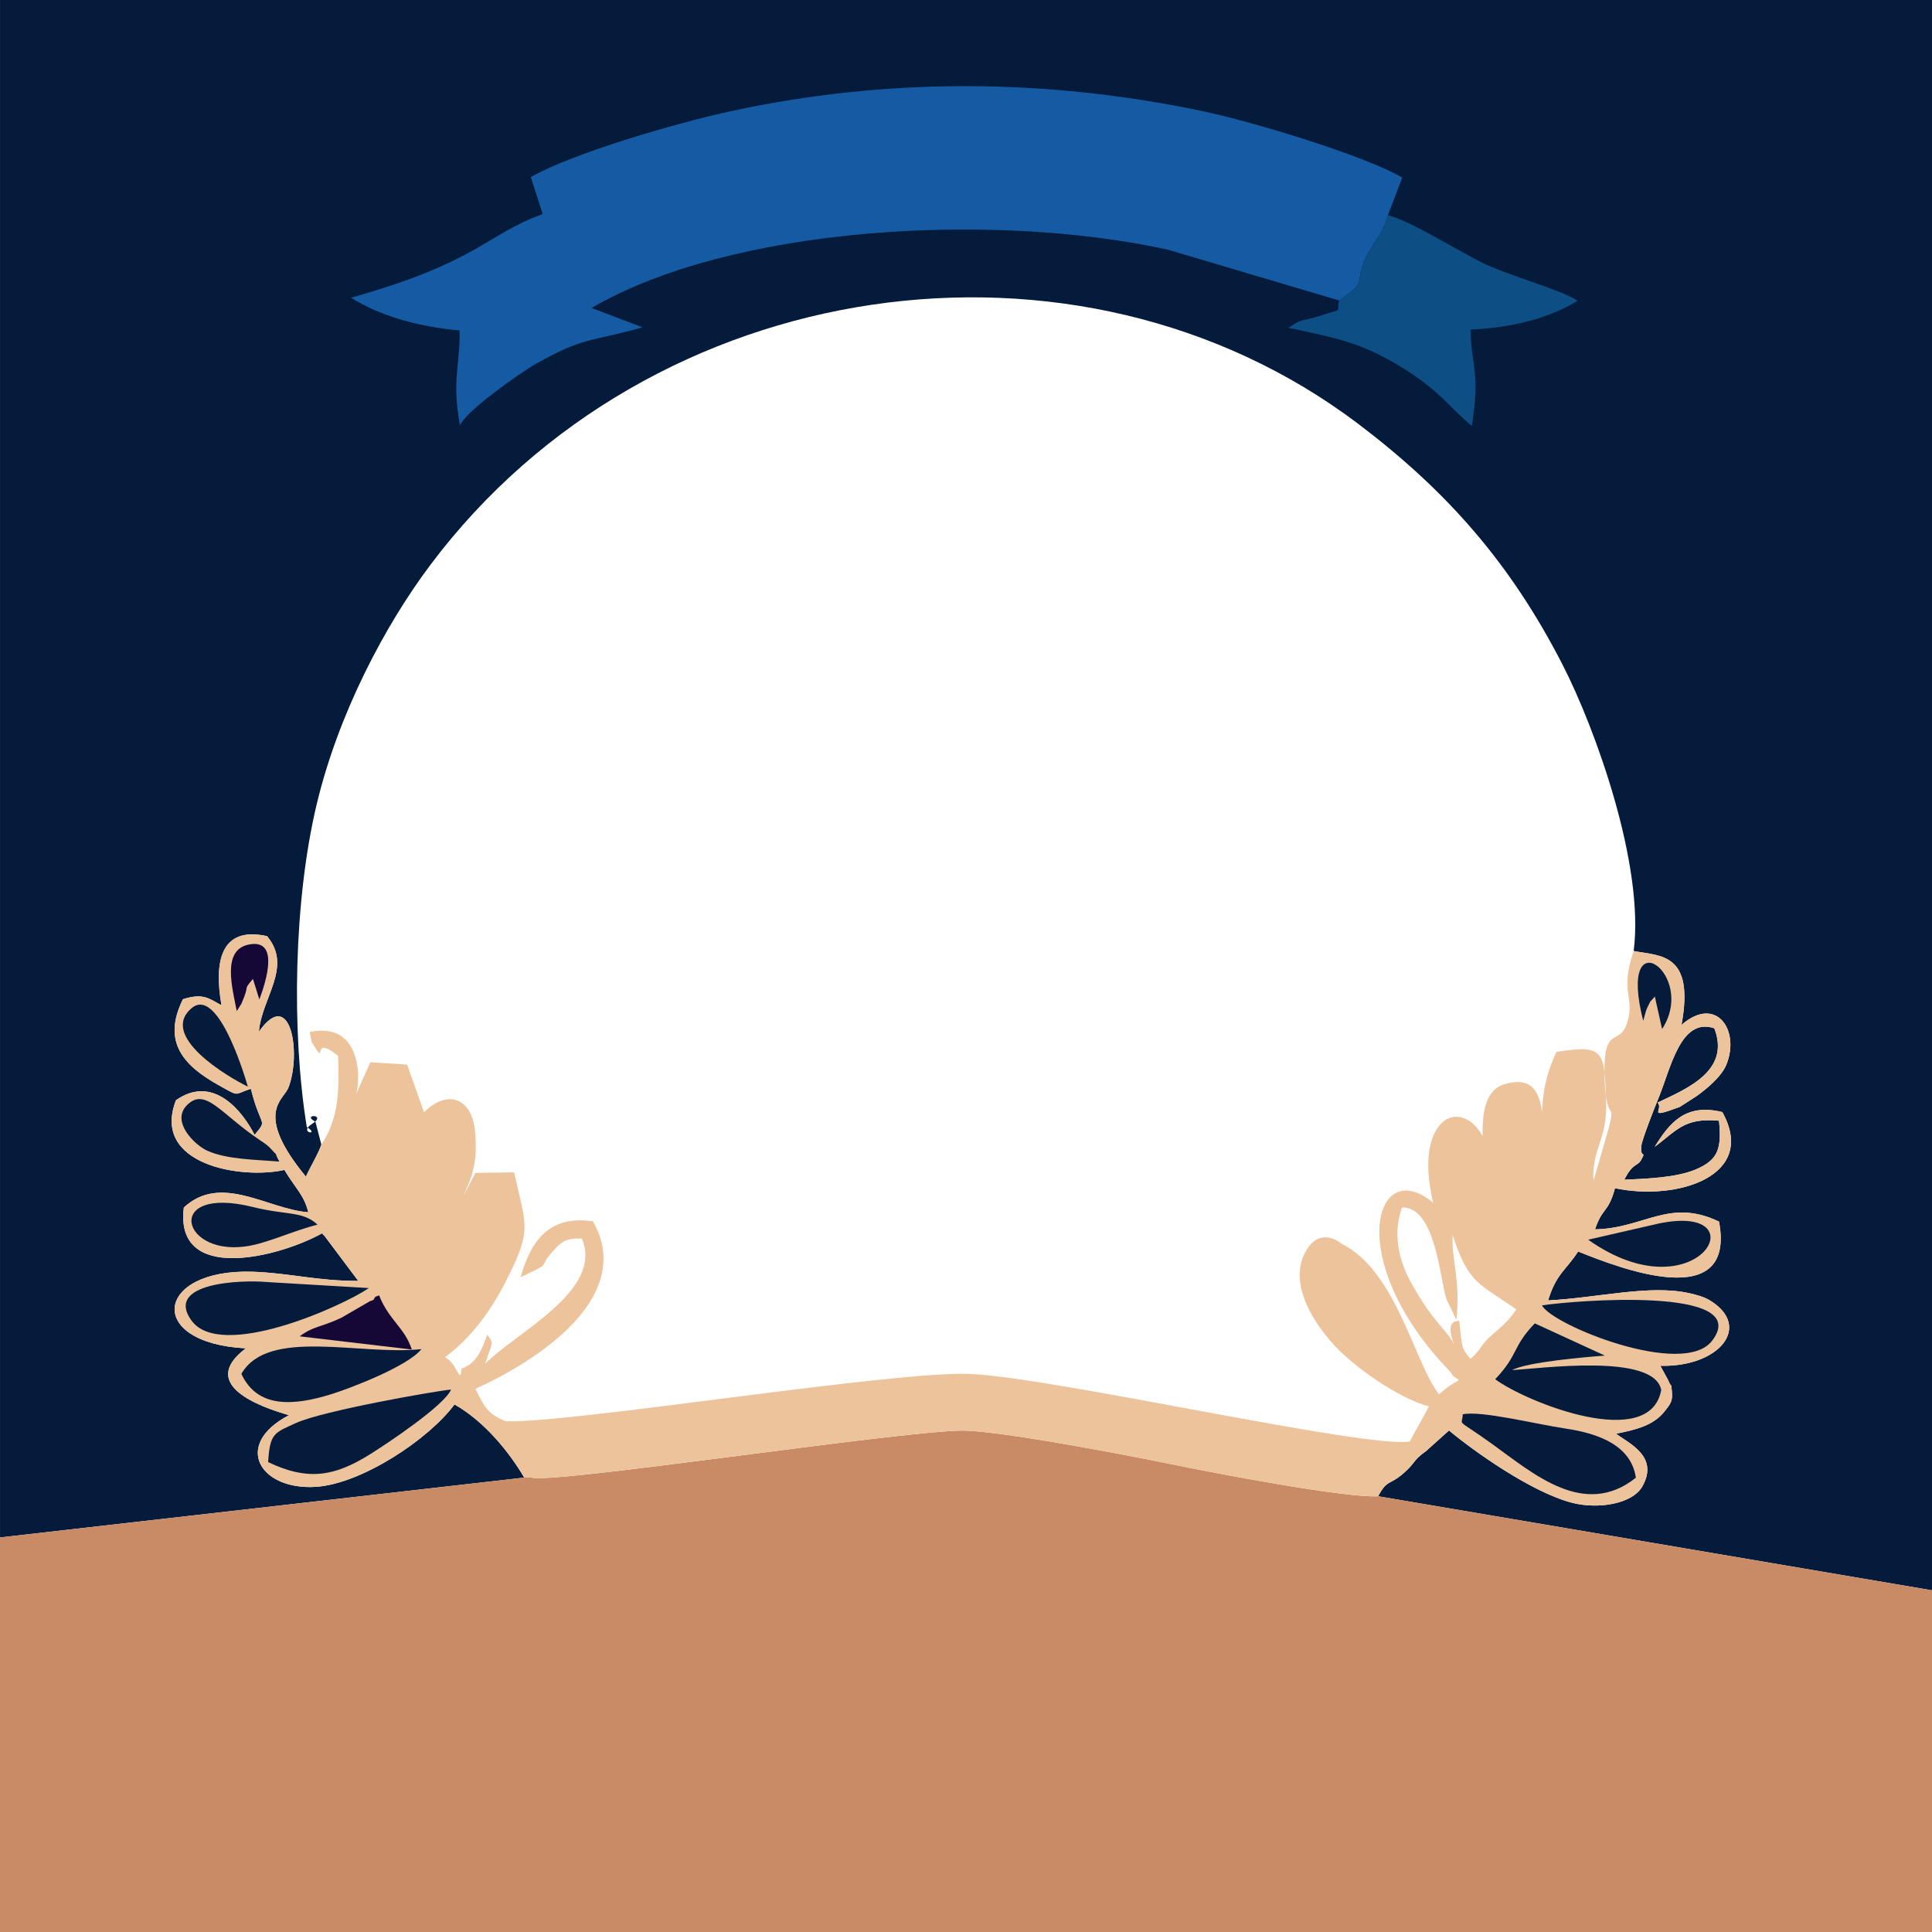 <?xml version="1.0" encoding="UTF-8"?>
<!DOCTYPE svg PUBLIC "-//W3C//DTD SVG 1.1//EN" "http://www.w3.org/Graphics/SVG/1.1/DTD/svg11.dtd">
<!-- Creator: CorelDRAW 2021 (64-Bit) -->
<svg xmlns="http://www.w3.org/2000/svg" xml:space="preserve" width="512px" height="512px" version="1.1" style="shape-rendering:geometricPrecision; text-rendering:geometricPrecision; image-rendering:optimizeQuality; fill-rule:evenodd; clip-rule:evenodd"
viewBox="0 0 512 512"
 xmlns:xlink="http://www.w3.org/1999/xlink"
 xmlns:xodm="http://www.corel.com/coreldraw/odm/2003">
 <defs>
  <style type="text/css">
   <![CDATA[
    .fil0 {fill:#041B3B}
    .fil4 {fill:#0D4E84}
    .fil5 {fill:#150837}
    .fil2 {fill:#155BA3}
    .fil1 {fill:#C98B65}
    .fil3 {fill:#EDC39B}
   ]]>
  </style>
 </defs>
 <g id="Layer_x0020_1">
  <g id="_2436527103104">
   <path class="fil0" d="M0 407.44l138.92 -15.86c-3.84,-6.58 -10.42,-14.83 -18.47,-19.39 -6.84,9.25 -24.58,21 -36.63,21.83 -14.98,1.03 -22.24,-11.15 -7.24,-18.98 -7.65,-2.2 -24.22,-8.11 -11.42,-17.72 -26.78,-1.39 -24.03,-21.09 1.66,-20.3 9.69,0.3 17.37,2.49 28.12,2.43l-8.87 -11.83c-0.15,-0.16 -0.48,-0.52 -0.74,-0.77 -11.24,6.26 -39.16,13.53 -36.61,-6.85 9.89,-9.13 22.05,0.39 32.97,1.27 -1.05,-4.56 -3.53,-6.49 -6.31,-11.23 -11.44,2.59 -35.4,-1.39 -28.74,-18.48 10.01,-7.01 17.79,3.21 20.83,9.2 3.59,-4.42 1.68,-1.55 -0.99,-12.22 -4.66,1.47 -2.72,2.28 -8.43,-0.9 -9.4,-5.22 -15.18,-11.51 -9.57,-22.84 5.27,-1.63 6.66,-0.36 10.22,1.62 -1.98,-11.33 -0.4,-21.1 12.07,-18.33 6.86,8.17 -1.44,16.31 -2.16,25.32 8.59,-12.25 11.31,6.24 7.77,14.95 -1.29,3.15 -9.17,6.66 4.69,23.46 0.9,-2.1 3.52,-6.5 4.09,-8.52l-1.57 -6.03c-3.89,-2.06 3.34,-2.11 -0.93,0.6 -3.75,2.39 2.39,3.16 -1.36,0.8 -4.11,-25.36 -3.42,-60.14 2.59,-85.38 5.73,-24.08 18.03,-47.44 30.22,-63.66 58.38,-77.71 171.52,-93.49 245.8,-37.33 23.6,17.85 40.44,37.04 54.19,63.86 8.8,17.17 21.74,53.22 18.84,75.87 7.15,1.35 16.17,0.49 12.68,19.58 9.23,-8.05 15.66,1.54 11.83,10.66 -1.25,2.99 -4.95,6.13 -7.75,8.15 -0.05,0.04 -4.47,2.9 -4.53,2.92 -9.14,3.38 -4.14,0.7 -5.89,-1.14 7.43,-3.57 19.46,-8.29 15.03,-19.7 -9.05,-3.01 -11.55,10.8 -14.93,18.86 -0.93,2.22 -4.22,10.61 -4.4,12.27 -0.41,3.61 1.48,1.04 -0.09,3.82 -0.96,1.7 -2.11,0.6 -4.44,5.19 5.88,-0.27 13.75,-0.54 18.91,-2.71 5.91,-2.5 6.95,-5.44 6.19,-12.93 -9.38,-0.89 -11.35,2.79 -17.05,6.92 3.92,-6.3 8.12,-11.63 17.93,-9.21 9.43,16.95 -11.97,23.65 -28.45,20.18 -1.74,6.57 -3.37,5.08 -5.28,10.9 13.07,-0.26 19.69,-8.37 32.86,-2.05 4.55,24.43 -26.4,12.32 -37.34,7.92 -3.22,4.98 -5.82,5.9 -7.95,12.96 13.4,-0.7 26.95,-4.29 37.55,-1.88 1.73,0.4 3.67,0.87 5.38,1.92 11.22,6.9 2.4,17.68 -13.2,17.29l2 3.65c1.46,3.44 0.68,-0.33 1.06,3.12 0.29,2.53 -0.39,3.39 -1.97,5.36 -2.89,3.61 -7.34,4.79 -12.81,5.86 3.13,2.47 11.48,5.9 6.98,13.93 -2.66,4.75 -11.78,6.13 -18.57,4.4 -10.79,-2.74 -26.31,-13.84 -32.69,-19.18l-6.05 5.43c-3.64,2.58 -2.76,3.09 -5.95,5.86 -3.92,3.42 -4.31,1.55 -6.79,6.14l146.79 24.93 0 -421.45 -512 0 0 407.44z"/>
   <path class="fil1" d="M140.91 391.58l-1.99 0 -138.92 15.86 0 104.56 512 0 0 -90.55 -146.79 -24.93c-8.87,0.48 -43.74,-6.21 -54.89,-8.51 -10.89,-2.25 -46.2,-9.07 -55.75,-8.88 -17.93,0.34 -108.21,14.18 -113.66,12.45z"/>
   <path class="fil2" d="M354.88 79.63c7.76,-5.46 3.95,-3.94 6.79,-10.75 1.72,-4.12 4.8,-6.76 6.15,-11.88l3.79 -9.94c-9.81,-5.77 -39.54,-14.79 -52.91,-17.6 -41.47,-8.72 -83.84,-8.98 -125.4,0.09 -14.51,3.17 -41.67,11.11 -52.63,17.38l3.14 9.79c-15.27,5.56 -17.06,12.73 -50.77,22.17 7.55,4.82 17.91,7.73 28.75,8.68 0.21,9.14 -2.15,13.06 0.12,25.2 1.1,-3.51 16.08,-14.09 20.03,-16.3 13.02,-7.31 13.97,-5.7 28.34,-9.72l-13.51 -5.14c37.27,-21.67 106.05,-25.61 152.63,-15.47l45.48 13.49z"/>
   <path class="fil3" d="M140.91 391.58c5.45,1.73 95.73,-12.11 113.66,-12.45 9.55,-0.19 44.86,6.63 55.75,8.88 11.15,2.3 46.02,8.99 54.89,8.51 2.48,-4.59 2.87,-2.72 6.79,-6.14 3.19,-2.77 2.31,-3.28 5.95,-5.86l6.05 -5.43c6.38,5.34 21.9,16.44 32.69,19.18 6.79,1.73 15.91,0.35 18.57,-4.4 4.5,-8.03 -3.85,-11.46 -6.98,-13.93 5.47,-1.07 9.92,-2.25 12.81,-5.86 1.58,-1.97 2.26,-2.83 1.97,-5.36 -0.38,-3.45 0.4,0.32 -1.06,-3.12l-2 -3.65c15.6,0.39 24.42,-10.39 13.2,-17.29 -1.71,-1.05 -3.65,-1.52 -5.38,-1.92 -10.6,-2.41 -24.15,1.18 -37.55,1.88 2.13,-7.06 4.73,-7.98 7.95,-12.96 10.94,4.4 41.89,16.51 37.34,-7.92 -13.17,-6.32 -19.79,1.79 -32.86,2.05 1.91,-5.82 3.54,-4.33 5.28,-10.9 16.48,3.47 37.88,-3.23 28.45,-20.18 -9.81,-2.42 -14.01,2.91 -17.93,9.21 5.7,-4.13 7.67,-7.81 17.05,-6.92 0.76,7.49 -0.28,10.43 -6.19,12.93 -5.16,2.17 -13.03,2.44 -18.91,2.71 2.33,-4.59 3.48,-3.49 4.44,-5.19 1.57,-2.78 -0.32,-0.21 0.09,-3.82 0.18,-1.66 3.47,-10.05 4.4,-12.27 3.38,-8.06 5.88,-21.87 14.93,-18.86 4.43,11.41 -7.6,16.13 -15.03,19.7 1.75,1.84 -3.25,4.52 5.89,1.14 0.06,-0.02 4.48,-2.88 4.53,-2.92 2.8,-2.02 6.5,-5.16 7.75,-8.15 3.83,-9.12 -2.6,-18.71 -11.83,-10.66 3.49,-19.09 -5.53,-18.23 -12.68,-19.58 -3.88,11.43 0.56,12.12 -1.79,19.2 -2,6.03 -6.14,0.41 -5.94,13.16 0.3,18.84 5.46,-0.28 -2.92,28.51 -0.46,-8.62 3.74,-10.85 3.36,-21.05 -0.5,-13.35 -0.37,-15.09 -13.2,-13.09 -2,4.55 -3.56,8.9 -3.78,16.05 -0.68,-5.36 -2.67,-9.69 -10.03,-7.46 -4.97,1.5 -5.91,7.54 -5.7,13.75 -6.08,-10.8 -18.48,-4.46 -13.12,17.66 -15.47,-12.97 -23.8,15.12 3.91,44.12 2.03,2.12 0.22,1.07 2.94,2.86 -2.9,1.63 -2.8,1.73 -5.33,3.75 -6.62,-8.51 -11.22,-32.64 -25.84,-39.92 -0.02,0 -5.76,-5.04 -9.65,2.39 -4.58,8.74 2.95,19.54 8.23,25.06 5.43,5.66 16.39,13.41 24.59,15.7 -1.79,3.49 -3.28,5.81 -5.05,9.29 -11.45,1.92 -93.75,-16.79 -116.19,-17.89 -20.22,-0.99 -105.42,13.05 -123.41,12.53 -4.95,-2 -5.65,-3.9 -8.03,-8.6 14.86,-6.69 42.86,-23.75 31.15,-44.4 -11.52,-1.63 -16.38,4.96 -19.18,14.83 9.16,-4.42 3.9,-1.75 8.75,-7.11 1.99,-2.21 3.32,-3.37 7.51,-3.13 5.86,13.88 -17.92,25.08 -25.65,33.21 2.16,-6.63 2.24,-5.13 0.59,-7.77 -1.51,3.88 -2.68,7.59 -6.84,8.99 -0.41,4.67 -0.93,-1.23 -4.39,-2.99 6.93,-5.14 12.11,-12.27 15.98,-19.83 7.18,-14.07 5.6,-14.52 2.34,-29.15l-10.24 0.12 -3.38 6.47c2.82,-6.09 3.95,-9.81 3.26,-17.46 -0.76,-8.55 -7.01,-11.46 -13.53,-5.09l-4.47 -12.62 -9.74 -0.62 -4.06 9.05c1.3,-1.62 3,-20.14 -11.97,-17.09 -0.01,0.52 0.14,0.78 0.25,1.52 0.1,0.68 0.18,1.1 0.34,1.35 4.36,7.2 -0.73,-2.65 6.89,3.48 0.38,9.61 0.05,16.85 -4.44,23.49 -0.57,2.02 -3.19,6.42 -4.09,8.52 -13.86,-16.8 -5.98,-20.31 -4.69,-23.46 3.54,-8.71 0.82,-27.2 -7.77,-14.95 0.72,-9.01 9.02,-17.15 2.16,-25.32 -12.47,-2.77 -14.05,7 -12.07,18.33 -3.56,-1.98 -4.95,-3.25 -10.22,-1.62 -5.61,11.33 0.17,17.62 9.57,22.84 5.71,3.18 3.77,2.37 8.43,0.9 2.67,10.67 4.58,7.8 0.99,12.22 -3.04,-5.99 -10.82,-16.21 -20.83,-9.2 -6.66,17.09 17.3,21.07 28.74,18.48 2.78,4.74 5.26,6.67 6.31,11.23 -10.92,-0.88 -23.08,-10.4 -32.97,-1.27 -2.55,20.38 25.37,13.11 36.61,6.85 0.26,0.25 0.59,0.61 0.74,0.77l8.87 11.83c-10.75,0.06 -18.43,-2.13 -28.12,-2.43 -25.69,-0.79 -28.44,18.91 -1.66,20.3 -12.8,9.61 3.77,15.52 11.42,17.72 -15,7.83 -7.74,20.01 7.24,18.98 12.05,-0.83 29.79,-12.58 36.63,-21.83 8.05,4.56 14.63,12.81 18.47,19.39l1.99 0zm230.63 -71.58c-2.61,7.23 -0.64,14.48 2.5,20.09 6.1,10.92 9.16,11.95 11.37,16.3 -2.85,-7.12 1.17,-6.16 1.31,-6.39 0.74,7.74 0.75,7.42 2.97,10.11 3.29,-2.91 2.12,-3.1 5.47,-6.13 2.25,-2.05 4.47,-3.61 6.67,-6.96 -9.84,-7.02 -12.56,-6.55 -16.86,-19.65 -0.39,6.49 2.15,11.85 0.99,22.39l-2.61 -5.39c-1.76,-5.13 -2.85,-24.65 -11.81,-24.37z"/>
   <path class="fil4" d="M354.88 79.63c-0.85,3.58 1.54,1.84 -5.15,4.09 -4.28,1.44 -4.56,0.45 -8.25,3.16 13.1,2.75 19.02,4.02 28.52,9.59 11.49,6.74 14.1,11.59 20.04,16.4 2.3,-14.04 -0.06,-15.41 -0.36,-25.52 11.41,-0.53 20.93,-3.08 28.41,-7.64 -4.17,-2.88 -18.76,-6.82 -25.38,-10.14 -7.21,-3.62 -18.61,-10.84 -24.89,-12.57 -1.35,5.12 -4.43,7.76 -6.15,11.88 -2.84,6.81 0.97,5.29 -6.79,10.75z"/>
   <path class="fil0" d="M396.24 365.51c8.22,6.08 41.04,19.25 44,2.85 -1.88,-9.87 -32.09,-5.65 -39.51,-5.28 3.97,-2.15 19.97,-3.5 24.58,-3.83l-18.57 -8.54c-6.08,6.32 -4.2,8.17 -10.5,14.8zm12.41 -19.57c2.55,5.16 37.4,19.31 45.05,9.4 11.28,-14.62 -36.91,-10.69 -45.05,-9.4zm-21.01 28.87c-0.04,3.42 -2.39,0.56 7.7,7.79 10.92,7.83 24.45,19.95 38.18,9.01 -1.23,-8.62 -10.05,-11.74 -18.48,-13 -8.08,-1.21 -22.51,-4.85 -27.4,-3.8zm-316.58 12.66c10.69,5.13 17.77,3.69 27.02,-2.08 4.34,-2.71 19.61,-12.85 21.46,-17.14 -3.88,0.33 -33.8,5.56 -41.09,8.86 -5.81,2.64 -6.92,2.7 -7.39,10.36z"/>
   <path class="fil0" d="M97.76 341.35l-26.6 -1.57c-7.58,-0.72 -27.57,0.24 -20.43,10.15 7.69,10.68 39.63,-3.57 47.03,-8.58z"/>
   <path class="fil0" d="M63.97 364.09c4.21,9.09 13.6,8.57 23.88,5.37 4.5,-1.4 20.01,-7.21 23.84,-11.93 -16.16,1.77 -40.66,-5.78 -47.72,6.56z"/>
   <path class="fil0" d="M420.88 328.53c28.98,20.48 45.87,-9.93 18.73,-4.29l-18.73 4.29z"/>
   <path class="fil0" d="M84.13 324.54c-3.87,-3.65 -8.15,-2.44 -17.08,-4.66 -24.2,-6.03 -19.07,14.02 -0.33,10.15 5.12,-1.06 11.57,-4.02 17.41,-5.49z"/>
   <path class="fil0" d="M74.01 307.83c-1.81,-3.42 0.15,-0.74 -1.88,-3.02 -1.2,-1.35 -2,-1.82 -3.14,-2.58 -10.51,-7.01 -14.5,-14.21 -19.38,-9.41 -4.5,4.42 2.12,10.69 5.32,12.13 5.24,2.36 13.06,2.36 19.08,2.88z"/>
   <path class="fil5" d="M79.41 354.14l29.73 3.5c-1.95,-5.91 -6.05,-7.72 -8.67,-14.35 -0.43,0.26 -1.03,0.15 -1.27,0.81 -0.23,0.63 -0.91,0.56 -1.21,0.76l-7.6 4.4c-5.56,2.58 -7.27,2.13 -10.98,4.88z"/>
   <path class="fil0" d="M65.68 287.97c-1.38,-4.8 -8.19,-26.35 -14.84,-20.84 -8.89,7.37 9.5,18.25 14.84,20.84z"/>
   <path class="fil5" d="M62.74 267.95l1.23 -1.95c2.52,-5.72 0.15,-3.11 3.06,-6.58l1.7 5.45c1.82,-4.85 5.46,-16.39 -3,-14.51 -6.96,1.55 -4.14,11.54 -2.99,17.59z"/>
   <path class="fil0" d="M435.47 270.53c0.15,-0.45 0.72,-2.76 0.93,-3.17 1.45,-2.89 0.31,-1.12 2.15,-3.26l1.92 8.6c9.49,-14.54 -12.06,-29.86 -5,-2.17z"/>
  </g>
 </g>
</svg>

